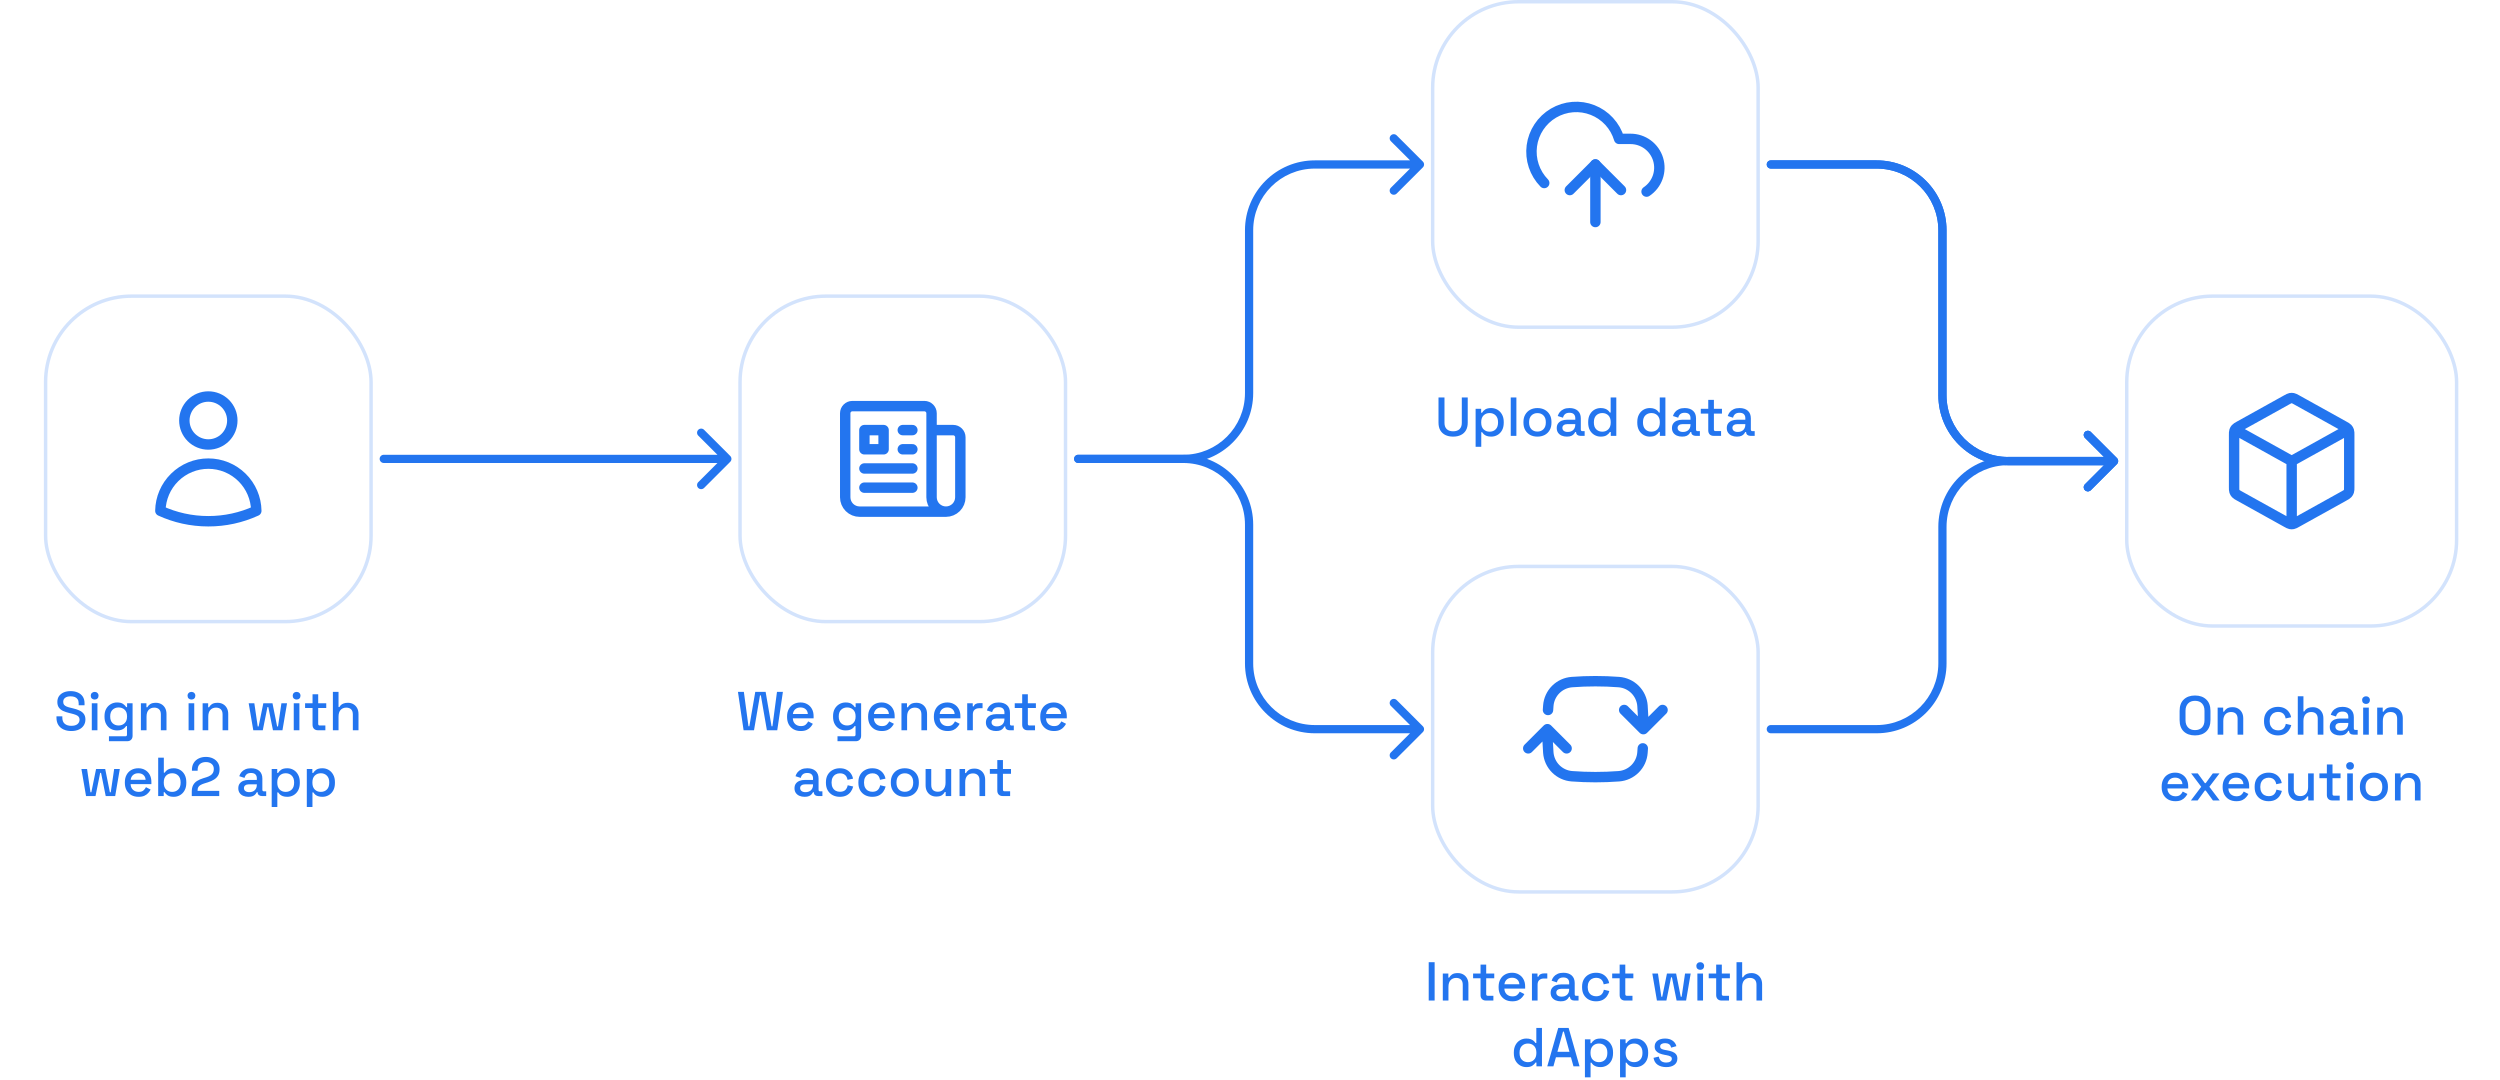 <svg width="912" height="394" viewBox="0 0 912 394" fill="none" xmlns="http://www.w3.org/2000/svg">
<g filter="url(#filter0_b_118_2976)">
<rect x="775.2" y="107.401" width="121.6" height="121.6" rx="32" fill="white" fill-opacity="0.1"/>
<path d="M855.833 157.182L836 168.2M836 168.2L816.167 157.182M836 168.2L836 190.367M857 177.67V158.731C857 157.931 857 157.531 856.882 157.175C856.778 156.859 856.608 156.57 856.383 156.326C856.128 156.049 855.779 155.855 855.08 155.467L837.813 145.874C837.151 145.507 836.82 145.323 836.47 145.251C836.16 145.187 835.84 145.187 835.53 145.251C835.18 145.323 834.849 145.507 834.187 145.874L816.92 155.467C816.221 155.855 815.872 156.049 815.617 156.326C815.392 156.57 815.222 156.859 815.118 157.175C815 157.531 815 157.931 815 158.731V177.67C815 178.47 815 178.87 815.118 179.226C815.222 179.542 815.392 179.831 815.617 180.075C815.872 180.352 816.221 180.546 816.92 180.934L834.187 190.527C834.849 190.894 835.18 191.078 835.53 191.15C835.84 191.214 836.16 191.214 836.47 191.15C836.82 191.078 837.151 190.894 837.813 190.527L855.08 180.934C855.779 180.546 856.128 180.352 856.383 180.075C856.608 179.831 856.778 179.542 856.882 179.226C857 178.87 857 178.47 857 177.67Z" stroke="#2375EF" stroke-width="3.8" stroke-linecap="round" stroke-linejoin="round"/>
<rect x="775.834" y="108.034" width="120.333" height="120.333" rx="31.367" stroke="#D3E3FC" stroke-width="1.267"/>
</g>
<path d="M800.738 268.28C799.018 268.28 797.651 267.8 796.638 266.84C795.624 265.867 795.118 264.467 795.118 262.64V259.36C795.118 257.534 795.624 256.14 796.638 255.18C797.651 254.207 799.018 253.72 800.738 253.72C802.458 253.72 803.824 254.207 804.838 255.18C805.864 256.14 806.378 257.534 806.378 259.36V262.64C806.378 264.467 805.864 265.867 804.838 266.84C803.824 267.8 802.458 268.28 800.738 268.28ZM800.738 266.34C801.844 266.34 802.698 266.02 803.298 265.38C803.898 264.727 804.198 263.84 804.198 262.72V259.28C804.198 258.16 803.898 257.28 803.298 256.64C802.698 255.987 801.844 255.66 800.738 255.66C799.658 255.66 798.811 255.987 798.198 256.64C797.584 257.28 797.278 258.16 797.278 259.28V262.72C797.278 263.84 797.584 264.727 798.198 265.38C798.811 266.02 799.658 266.34 800.738 266.34ZM808.995 268V258.14H811.015V259.62H811.335C811.521 259.22 811.855 258.847 812.335 258.5C812.815 258.154 813.528 257.98 814.475 257.98C815.221 257.98 815.881 258.147 816.455 258.48C817.041 258.814 817.501 259.287 817.835 259.9C818.168 260.5 818.335 261.227 818.335 262.08V268H816.275V262.24C816.275 261.387 816.061 260.76 815.635 260.36C815.208 259.947 814.621 259.74 813.875 259.74C813.021 259.74 812.335 260.02 811.815 260.58C811.308 261.14 811.055 261.954 811.055 263.02V268H808.995ZM830.977 268.28C830.03 268.28 829.17 268.08 828.397 267.68C827.637 267.28 827.03 266.7 826.577 265.94C826.137 265.18 825.917 264.267 825.917 263.2V262.94C825.917 261.874 826.137 260.967 826.577 260.22C827.03 259.46 827.637 258.88 828.397 258.48C829.17 258.067 830.03 257.86 830.977 257.86C831.924 257.86 832.73 258.034 833.397 258.38C834.064 258.727 834.597 259.187 834.997 259.76C835.41 260.334 835.677 260.967 835.797 261.66L833.797 262.08C833.73 261.64 833.59 261.24 833.377 260.88C833.164 260.52 832.864 260.234 832.477 260.02C832.09 259.807 831.604 259.7 831.017 259.7C830.444 259.7 829.924 259.834 829.457 260.1C829.004 260.354 828.644 260.727 828.377 261.22C828.11 261.7 827.977 262.287 827.977 262.98V263.16C827.977 263.854 828.11 264.447 828.377 264.94C828.644 265.434 829.004 265.807 829.457 266.06C829.924 266.314 830.444 266.44 831.017 266.44C831.884 266.44 832.544 266.22 832.997 265.78C833.45 265.327 833.737 264.754 833.857 264.06L835.857 264.52C835.697 265.2 835.41 265.827 834.997 266.4C834.597 266.974 834.064 267.434 833.397 267.78C832.73 268.114 831.924 268.28 830.977 268.28ZM838.233 268V254H840.293V259.54H840.613C840.746 259.287 840.933 259.04 841.173 258.8C841.426 258.56 841.753 258.367 842.153 258.22C842.566 258.06 843.086 257.98 843.713 257.98C844.46 257.98 845.12 258.147 845.693 258.48C846.28 258.814 846.74 259.287 847.073 259.9C847.406 260.5 847.573 261.227 847.573 262.08V268H845.513V262.24C845.513 261.387 845.3 260.76 844.873 260.36C844.446 259.947 843.86 259.74 843.113 259.74C842.26 259.74 841.573 260.02 841.053 260.58C840.546 261.14 840.293 261.954 840.293 263.02V268H838.233ZM853.598 268.28C852.891 268.28 852.258 268.16 851.698 267.92C851.151 267.68 850.711 267.327 850.378 266.86C850.058 266.394 849.898 265.827 849.898 265.16C849.898 264.48 850.058 263.92 850.378 263.48C850.711 263.027 851.158 262.687 851.718 262.46C852.291 262.234 852.938 262.12 853.658 262.12H856.658V261.48C856.658 260.907 856.484 260.447 856.138 260.1C855.791 259.754 855.258 259.58 854.538 259.58C853.831 259.58 853.291 259.747 852.918 260.08C852.544 260.414 852.298 260.847 852.178 261.38L850.258 260.76C850.418 260.227 850.671 259.747 851.018 259.32C851.378 258.88 851.851 258.527 852.438 258.26C853.024 257.994 853.731 257.86 854.558 257.86C855.838 257.86 856.844 258.187 857.578 258.84C858.311 259.494 858.678 260.42 858.678 261.62V265.68C858.678 266.08 858.864 266.28 859.238 266.28H860.078V268H858.538C858.071 268 857.691 267.88 857.398 267.64C857.104 267.4 856.958 267.074 856.958 266.66V266.6H856.658C856.551 266.8 856.391 267.034 856.178 267.3C855.964 267.567 855.651 267.8 855.238 268C854.824 268.187 854.278 268.28 853.598 268.28ZM853.898 266.58C854.724 266.58 855.391 266.347 855.898 265.88C856.404 265.4 856.658 264.747 856.658 263.92V263.72H853.778C853.231 263.72 852.791 263.84 852.458 264.08C852.124 264.307 851.958 264.647 851.958 265.1C851.958 265.554 852.131 265.914 852.478 266.18C852.824 266.447 853.298 266.58 853.898 266.58ZM862.081 268V258.14H864.141V268H862.081ZM863.121 256.8C862.721 256.8 862.381 256.674 862.101 256.42C861.834 256.154 861.701 255.814 861.701 255.4C861.701 254.987 861.834 254.654 862.101 254.4C862.381 254.134 862.721 254 863.121 254C863.534 254 863.874 254.134 864.141 254.4C864.407 254.654 864.541 254.987 864.541 255.4C864.541 255.814 864.407 256.154 864.141 256.42C863.874 256.674 863.534 256.8 863.121 256.8ZM867.198 268V258.14H869.218V259.62H869.538C869.724 259.22 870.058 258.847 870.538 258.5C871.018 258.154 871.731 257.98 872.678 257.98C873.424 257.98 874.084 258.147 874.658 258.48C875.244 258.814 875.704 259.287 876.038 259.9C876.371 260.5 876.538 261.227 876.538 262.08V268H874.478V262.24C874.478 261.387 874.264 260.76 873.838 260.36C873.411 259.947 872.824 259.74 872.078 259.74C871.224 259.74 870.538 260.02 870.018 260.58C869.511 261.14 869.258 261.954 869.258 263.02V268H867.198ZM793.573 292.28C792.573 292.28 791.7 292.074 790.953 291.66C790.207 291.234 789.62 290.64 789.193 289.88C788.78 289.107 788.573 288.214 788.573 287.2V286.96C788.573 285.934 788.78 285.04 789.193 284.28C789.607 283.507 790.18 282.914 790.913 282.5C791.66 282.074 792.52 281.86 793.493 281.86C794.44 281.86 795.267 282.074 795.973 282.5C796.693 282.914 797.253 283.494 797.653 284.24C798.053 284.987 798.253 285.86 798.253 286.86V287.64H790.673C790.7 288.507 790.987 289.2 791.533 289.72C792.093 290.227 792.787 290.48 793.613 290.48C794.387 290.48 794.967 290.307 795.353 289.96C795.753 289.614 796.06 289.214 796.273 288.76L797.973 289.64C797.787 290.014 797.513 290.407 797.153 290.82C796.807 291.234 796.347 291.58 795.773 291.86C795.2 292.14 794.467 292.28 793.573 292.28ZM790.693 286.06H796.153C796.1 285.314 795.833 284.734 795.353 284.32C794.873 283.894 794.247 283.68 793.473 283.68C792.7 283.68 792.067 283.894 791.573 284.32C791.093 284.734 790.8 285.314 790.693 286.06ZM799.248 292L803.008 287.02L799.328 282.14H801.748L804.328 285.68H804.648L807.228 282.14H809.668L805.968 287.02L809.728 292H807.268L804.648 288.38H804.328L801.708 292H799.248ZM815.819 292.28C814.819 292.28 813.946 292.074 813.199 291.66C812.453 291.234 811.866 290.64 811.439 289.88C811.026 289.107 810.819 288.214 810.819 287.2V286.96C810.819 285.934 811.026 285.04 811.439 284.28C811.853 283.507 812.426 282.914 813.159 282.5C813.906 282.074 814.766 281.86 815.739 281.86C816.686 281.86 817.513 282.074 818.219 282.5C818.939 282.914 819.499 283.494 819.899 284.24C820.299 284.987 820.499 285.86 820.499 286.86V287.64H812.919C812.946 288.507 813.233 289.2 813.779 289.72C814.339 290.227 815.033 290.48 815.859 290.48C816.633 290.48 817.213 290.307 817.599 289.96C817.999 289.614 818.306 289.214 818.519 288.76L820.219 289.64C820.033 290.014 819.759 290.407 819.399 290.82C819.053 291.234 818.593 291.58 818.019 291.86C817.446 292.14 816.713 292.28 815.819 292.28ZM812.939 286.06H818.399C818.346 285.314 818.079 284.734 817.599 284.32C817.119 283.894 816.493 283.68 815.719 283.68C814.946 283.68 814.313 283.894 813.819 284.32C813.339 284.734 813.046 285.314 812.939 286.06ZM827.559 292.28C826.612 292.28 825.752 292.08 824.979 291.68C824.219 291.28 823.612 290.7 823.159 289.94C822.719 289.18 822.499 288.267 822.499 287.2V286.94C822.499 285.874 822.719 284.967 823.159 284.22C823.612 283.46 824.219 282.88 824.979 282.48C825.752 282.067 826.612 281.86 827.559 281.86C828.506 281.86 829.312 282.034 829.979 282.38C830.646 282.727 831.179 283.187 831.579 283.76C831.992 284.334 832.259 284.967 832.379 285.66L830.379 286.08C830.312 285.64 830.172 285.24 829.959 284.88C829.746 284.52 829.446 284.234 829.059 284.02C828.672 283.807 828.186 283.7 827.599 283.7C827.026 283.7 826.506 283.834 826.039 284.1C825.586 284.354 825.226 284.727 824.959 285.22C824.692 285.7 824.559 286.287 824.559 286.98V287.16C824.559 287.854 824.692 288.447 824.959 288.94C825.226 289.434 825.586 289.807 826.039 290.06C826.506 290.314 827.026 290.44 827.599 290.44C828.466 290.44 829.126 290.22 829.579 289.78C830.032 289.327 830.319 288.754 830.439 288.06L832.439 288.52C832.279 289.2 831.992 289.827 831.579 290.4C831.179 290.974 830.646 291.434 829.979 291.78C829.312 292.114 828.506 292.28 827.559 292.28ZM838.595 292.18C837.848 292.18 837.182 292.014 836.595 291.68C836.008 291.347 835.548 290.874 835.215 290.26C834.882 289.647 834.715 288.914 834.715 288.06V282.14H836.775V287.92C836.775 288.774 836.988 289.407 837.415 289.82C837.842 290.22 838.435 290.42 839.195 290.42C840.035 290.42 840.708 290.14 841.215 289.58C841.735 289.007 841.995 288.187 841.995 287.12V282.14H844.055V292H842.035V290.52H841.715C841.528 290.92 841.195 291.3 840.715 291.66C840.235 292.007 839.528 292.18 838.595 292.18ZM850.8 292C850.2 292 849.72 291.82 849.36 291.46C849.013 291.1 848.84 290.62 848.84 290.02V283.88H846.12V282.14H848.84V278.88H850.9V282.14H853.84V283.88H850.9V289.66C850.9 290.06 851.087 290.26 851.46 290.26H853.52V292H850.8ZM856.26 292V282.14H858.32V292H856.26ZM857.3 280.8C856.9 280.8 856.56 280.674 856.28 280.42C856.014 280.154 855.88 279.814 855.88 279.4C855.88 278.987 856.014 278.654 856.28 278.4C856.56 278.134 856.9 278 857.3 278C857.714 278 858.054 278.134 858.32 278.4C858.587 278.654 858.72 278.987 858.72 279.4C858.72 279.814 858.587 280.154 858.32 280.42C858.054 280.674 857.714 280.8 857.3 280.8ZM865.997 292.28C865.011 292.28 864.131 292.08 863.357 291.68C862.597 291.267 861.997 290.68 861.557 289.92C861.117 289.16 860.897 288.26 860.897 287.22V286.92C860.897 285.88 861.117 284.987 861.557 284.24C861.997 283.48 862.597 282.894 863.357 282.48C864.131 282.067 865.011 281.86 865.997 281.86C866.984 281.86 867.864 282.067 868.637 282.48C869.411 282.894 870.017 283.48 870.457 284.24C870.897 284.987 871.117 285.88 871.117 286.92V287.22C871.117 288.26 870.897 289.16 870.457 289.92C870.017 290.68 869.411 291.267 868.637 291.68C867.864 292.08 866.984 292.28 865.997 292.28ZM865.997 290.44C866.904 290.44 867.637 290.154 868.197 289.58C868.771 288.994 869.057 288.187 869.057 287.16V286.98C869.057 285.954 868.777 285.154 868.217 284.58C867.657 283.994 866.917 283.7 865.997 283.7C865.104 283.7 864.371 283.994 863.797 284.58C863.237 285.154 862.957 285.954 862.957 286.98V287.16C862.957 288.187 863.237 288.994 863.797 289.58C864.371 290.154 865.104 290.44 865.997 290.44ZM873.682 292V282.14H875.702V283.62H876.022C876.209 283.22 876.542 282.847 877.022 282.5C877.502 282.154 878.215 281.98 879.162 281.98C879.909 281.98 880.569 282.147 881.142 282.48C881.729 282.814 882.189 283.287 882.522 283.9C882.855 284.5 883.022 285.227 883.022 286.08V292H880.962V286.24C880.962 285.387 880.749 284.76 880.322 284.36C879.895 283.947 879.309 283.74 878.562 283.74C877.709 283.74 877.022 284.02 876.502 284.58C875.995 285.14 875.742 285.954 875.742 287.02V292H873.682Z" fill="#2375EF"/>
<g filter="url(#filter1_b_118_2976)">
<rect x="522" width="120" height="120" rx="32" fill="white" fill-opacity="0.1"/>
<path d="M563.333 66.764C561.6 64.993 560.292 62.85 559.509 60.499C558.726 58.147 558.489 55.648 558.815 53.192C559.141 50.735 560.021 48.384 561.39 46.318C562.759 44.252 564.58 42.525 566.715 41.267C568.851 40.008 571.244 39.253 573.715 39.057C576.185 38.861 578.668 39.23 580.975 40.136C583.282 41.041 585.353 42.46 587.03 44.285C588.708 46.109 589.948 48.291 590.657 50.666H594.833C597.086 50.666 599.28 51.39 601.089 52.732C602.899 54.074 604.229 55.963 604.883 58.118C605.537 60.274 605.48 62.583 604.721 64.704C603.961 66.826 602.54 68.646 600.667 69.898" stroke="#2375EF" stroke-width="3.8" stroke-linecap="round" stroke-linejoin="round"/>
<path d="M582 60V81" stroke="#2375EF" stroke-width="3.8" stroke-linecap="round" stroke-linejoin="round"/>
<path d="M591.333 69.333L582 60L572.667 69.333" stroke="#2375EF" stroke-width="3.8" stroke-linecap="round" stroke-linejoin="round"/>
<rect x="522.633" y="0.633" width="118.733" height="118.733" rx="31.367" stroke="#D3E3FC" stroke-width="1.267"/>
</g>
<path d="M530.106 159.28C529 159.28 528.046 159.08 527.246 158.68C526.46 158.28 525.846 157.707 525.406 156.96C524.98 156.2 524.766 155.28 524.766 154.2V145H526.946V154.26C526.946 155.247 527.22 156.007 527.766 156.54C528.313 157.073 529.093 157.34 530.106 157.34C531.12 157.34 531.9 157.073 532.446 156.54C532.993 156.007 533.266 155.247 533.266 154.26V145H535.426V154.2C535.426 155.28 535.213 156.2 534.786 156.96C534.36 157.707 533.746 158.28 532.946 158.68C532.146 159.08 531.2 159.28 530.106 159.28ZM538.305 163V149.14H540.325V150.56H540.645C540.898 150.12 541.278 149.727 541.785 149.38C542.305 149.033 543.045 148.86 544.005 148.86C544.832 148.86 545.585 149.06 546.265 149.46C546.958 149.86 547.512 150.44 547.925 151.2C548.352 151.947 548.565 152.853 548.565 153.92V154.22C548.565 155.287 548.358 156.2 547.945 156.96C547.532 157.707 546.978 158.28 546.285 158.68C545.592 159.08 544.832 159.28 544.005 159.28C543.365 159.28 542.825 159.2 542.385 159.04C541.945 158.88 541.592 158.68 541.325 158.44C541.058 158.187 540.845 157.927 540.685 157.66H540.365V163H538.305ZM543.405 157.48C544.312 157.48 545.052 157.193 545.625 156.62C546.198 156.047 546.485 155.227 546.485 154.16V153.98C546.485 152.927 546.192 152.113 545.605 151.54C545.032 150.967 544.298 150.68 543.405 150.68C542.525 150.68 541.792 150.967 541.205 151.54C540.632 152.113 540.345 152.927 540.345 153.98V154.16C540.345 155.227 540.632 156.047 541.205 156.62C541.792 157.193 542.525 157.48 543.405 157.48ZM551.118 159V145H553.178V159H551.118ZM560.855 159.28C559.868 159.28 558.988 159.08 558.215 158.68C557.455 158.267 556.855 157.68 556.415 156.92C555.975 156.16 555.755 155.26 555.755 154.22V153.92C555.755 152.88 555.975 151.987 556.415 151.24C556.855 150.48 557.455 149.893 558.215 149.48C558.988 149.067 559.868 148.86 560.855 148.86C561.842 148.86 562.722 149.067 563.495 149.48C564.268 149.893 564.875 150.48 565.315 151.24C565.755 151.987 565.975 152.88 565.975 153.92V154.22C565.975 155.26 565.755 156.16 565.315 156.92C564.875 157.68 564.268 158.267 563.495 158.68C562.722 159.08 561.842 159.28 560.855 159.28ZM560.855 157.44C561.762 157.44 562.495 157.153 563.055 156.58C563.628 155.993 563.915 155.187 563.915 154.16V153.98C563.915 152.953 563.635 152.153 563.075 151.58C562.515 150.993 561.775 150.7 560.855 150.7C559.962 150.7 559.228 150.993 558.655 151.58C558.095 152.153 557.815 152.953 557.815 153.98V154.16C557.815 155.187 558.095 155.993 558.655 156.58C559.228 157.153 559.962 157.44 560.855 157.44ZM571.6 159.28C570.893 159.28 570.26 159.16 569.7 158.92C569.153 158.68 568.713 158.327 568.38 157.86C568.06 157.393 567.9 156.827 567.9 156.16C567.9 155.48 568.06 154.92 568.38 154.48C568.713 154.027 569.16 153.687 569.72 153.46C570.293 153.233 570.94 153.12 571.66 153.12H574.66V152.48C574.66 151.907 574.486 151.447 574.14 151.1C573.793 150.753 573.26 150.58 572.54 150.58C571.833 150.58 571.293 150.747 570.92 151.08C570.546 151.413 570.3 151.847 570.18 152.38L568.26 151.76C568.42 151.227 568.673 150.747 569.02 150.32C569.38 149.88 569.853 149.527 570.44 149.26C571.026 148.993 571.733 148.86 572.56 148.86C573.84 148.86 574.846 149.187 575.58 149.84C576.313 150.493 576.68 151.42 576.68 152.62V156.68C576.68 157.08 576.866 157.28 577.24 157.28H578.08V159H576.54C576.073 159 575.693 158.88 575.4 158.64C575.106 158.4 574.96 158.073 574.96 157.66V157.6H574.66C574.553 157.8 574.393 158.033 574.18 158.3C573.966 158.567 573.653 158.8 573.24 159C572.826 159.187 572.28 159.28 571.6 159.28ZM571.9 157.58C572.726 157.58 573.393 157.347 573.9 156.88C574.406 156.4 574.66 155.747 574.66 154.92V154.72H571.78C571.233 154.72 570.793 154.84 570.46 155.08C570.126 155.307 569.96 155.647 569.96 156.1C569.96 156.553 570.133 156.913 570.48 157.18C570.826 157.447 571.3 157.58 571.9 157.58ZM583.928 159.28C583.115 159.28 582.361 159.08 581.668 158.68C580.975 158.28 580.415 157.707 579.988 156.96C579.575 156.2 579.368 155.287 579.368 154.22V153.92C579.368 152.867 579.575 151.96 579.988 151.2C580.401 150.44 580.955 149.86 581.648 149.46C582.341 149.06 583.101 148.86 583.928 148.86C584.568 148.86 585.101 148.94 585.528 149.1C585.968 149.26 586.328 149.467 586.608 149.72C586.888 149.96 587.101 150.213 587.248 150.48H587.568V145H589.628V159H587.608V157.6H587.288C587.035 158.027 586.648 158.413 586.128 158.76C585.621 159.107 584.888 159.28 583.928 159.28ZM584.508 157.48C585.401 157.48 586.135 157.193 586.708 156.62C587.295 156.047 587.588 155.227 587.588 154.16V153.98C587.588 152.927 587.301 152.113 586.728 151.54C586.155 150.967 585.415 150.68 584.508 150.68C583.628 150.68 582.895 150.967 582.308 151.54C581.735 152.113 581.448 152.927 581.448 153.98V154.16C581.448 155.227 581.735 156.047 582.308 156.62C582.895 157.193 583.628 157.48 584.508 157.48ZM601.838 159.28C601.025 159.28 600.272 159.08 599.578 158.68C598.885 158.28 598.325 157.707 597.898 156.96C597.485 156.2 597.278 155.287 597.278 154.22V153.92C597.278 152.867 597.485 151.96 597.898 151.2C598.312 150.44 598.865 149.86 599.558 149.46C600.252 149.06 601.012 148.86 601.838 148.86C602.478 148.86 603.012 148.94 603.438 149.1C603.878 149.26 604.238 149.467 604.518 149.72C604.798 149.96 605.012 150.213 605.158 150.48H605.478V145H607.538V159H605.518V157.6H605.198C604.945 158.027 604.558 158.413 604.038 158.76C603.532 159.107 602.798 159.28 601.838 159.28ZM602.418 157.48C603.312 157.48 604.045 157.193 604.618 156.62C605.205 156.047 605.498 155.227 605.498 154.16V153.98C605.498 152.927 605.212 152.113 604.638 151.54C604.065 150.967 603.325 150.68 602.418 150.68C601.538 150.68 600.805 150.967 600.218 151.54C599.645 152.113 599.358 152.927 599.358 153.98V154.16C599.358 155.227 599.645 156.047 600.218 156.62C600.805 157.193 601.538 157.48 602.418 157.48ZM613.631 159.28C612.924 159.28 612.291 159.16 611.731 158.92C611.184 158.68 610.744 158.327 610.411 157.86C610.091 157.393 609.931 156.827 609.931 156.16C609.931 155.48 610.091 154.92 610.411 154.48C610.744 154.027 611.191 153.687 611.751 153.46C612.324 153.233 612.971 153.12 613.691 153.12H616.691V152.48C616.691 151.907 616.517 151.447 616.171 151.1C615.824 150.753 615.291 150.58 614.571 150.58C613.864 150.58 613.324 150.747 612.951 151.08C612.577 151.413 612.331 151.847 612.211 152.38L610.291 151.76C610.451 151.227 610.704 150.747 611.051 150.32C611.411 149.88 611.884 149.527 612.471 149.26C613.057 148.993 613.764 148.86 614.591 148.86C615.871 148.86 616.877 149.187 617.611 149.84C618.344 150.493 618.711 151.42 618.711 152.62V156.68C618.711 157.08 618.897 157.28 619.271 157.28H620.111V159H618.571C618.104 159 617.724 158.88 617.431 158.64C617.137 158.4 616.991 158.073 616.991 157.66V157.6H616.691C616.584 157.8 616.424 158.033 616.211 158.3C615.997 158.567 615.684 158.8 615.271 159C614.857 159.187 614.311 159.28 613.631 159.28ZM613.931 157.58C614.757 157.58 615.424 157.347 615.931 156.88C616.437 156.4 616.691 155.747 616.691 154.92V154.72H613.811C613.264 154.72 612.824 154.84 612.491 155.08C612.157 155.307 611.991 155.647 611.991 156.1C611.991 156.553 612.164 156.913 612.511 157.18C612.857 157.447 613.331 157.58 613.931 157.58ZM625.13 159C624.53 159 624.05 158.82 623.69 158.46C623.343 158.1 623.17 157.62 623.17 157.02V150.88H620.45V149.14H623.17V145.88H625.23V149.14H628.17V150.88H625.23V156.66C625.23 157.06 625.417 157.26 625.79 157.26H627.85V159H625.13ZM633.631 159.28C632.924 159.28 632.291 159.16 631.731 158.92C631.184 158.68 630.744 158.327 630.411 157.86C630.091 157.393 629.931 156.827 629.931 156.16C629.931 155.48 630.091 154.92 630.411 154.48C630.744 154.027 631.191 153.687 631.751 153.46C632.324 153.233 632.971 153.12 633.691 153.12H636.691V152.48C636.691 151.907 636.517 151.447 636.171 151.1C635.824 150.753 635.291 150.58 634.571 150.58C633.864 150.58 633.324 150.747 632.951 151.08C632.577 151.413 632.331 151.847 632.211 152.38L630.291 151.76C630.451 151.227 630.704 150.747 631.051 150.32C631.411 149.88 631.884 149.527 632.471 149.26C633.057 148.993 633.764 148.86 634.591 148.86C635.871 148.86 636.877 149.187 637.611 149.84C638.344 150.493 638.711 151.42 638.711 152.62V156.68C638.711 157.08 638.897 157.28 639.271 157.28H640.111V159H638.571C638.104 159 637.724 158.88 637.431 158.64C637.137 158.4 636.991 158.073 636.991 157.66V157.6H636.691C636.584 157.8 636.424 158.033 636.211 158.3C635.997 158.567 635.684 158.8 635.271 159C634.857 159.187 634.311 159.28 633.631 159.28ZM633.931 157.58C634.757 157.58 635.424 157.347 635.931 156.88C636.437 156.4 636.691 155.747 636.691 154.92V154.72H633.811C633.264 154.72 632.824 154.84 632.491 155.08C632.157 155.307 631.991 155.647 631.991 156.1C631.991 156.553 632.164 156.913 632.511 157.18C632.857 157.447 633.331 157.58 633.931 157.58Z" fill="#2375EF"/>
<g filter="url(#filter2_b_118_2976)">
<rect x="522" y="206" width="120" height="120" rx="32" fill="white" fill-opacity="0.1"/>
<path d="M599.5 266C599.5 263.125 599.393 260.276 599.178 257.455C599.013 255.22 598.05 253.119 596.466 251.534C594.881 249.95 592.78 248.987 590.545 248.822C584.856 248.393 579.144 248.393 573.455 248.822C571.22 248.987 569.119 249.95 567.534 251.534C565.95 253.119 564.987 255.22 564.822 257.455C564.782 257.968 564.747 258.484 564.715 259M599.5 266L606.5 259M599.5 266L592.5 259M564.5 266C564.5 268.874 564.607 271.723 564.822 274.544C564.987 276.779 565.95 278.881 567.534 280.465C569.119 282.05 571.22 283.013 573.455 283.178C579.144 283.607 584.856 283.607 590.545 283.178C592.78 283.013 594.881 282.05 596.466 280.465C598.05 278.881 599.013 276.779 599.178 274.544C599.218 274.031 599.253 273.515 599.285 273M564.5 266L571.5 273M564.5 266L557.5 273" stroke="#2375EF" stroke-width="3.8" stroke-linecap="round" stroke-linejoin="round"/>
<rect x="522.633" y="206.633" width="118.733" height="118.733" rx="31.367" stroke="#D3E3FC" stroke-width="1.267"/>
</g>
<path d="M521.194 365V351H523.354V365H521.194ZM526.333 365V355.14H528.353V356.62H528.673C528.859 356.22 529.193 355.847 529.673 355.5C530.153 355.153 530.866 354.98 531.813 354.98C532.559 354.98 533.219 355.147 533.793 355.48C534.379 355.813 534.839 356.287 535.173 356.9C535.506 357.5 535.673 358.227 535.673 359.08V365H533.613V359.24C533.613 358.387 533.399 357.76 532.973 357.36C532.546 356.947 531.959 356.74 531.213 356.74C530.359 356.74 529.673 357.02 529.153 357.58C528.646 358.14 528.393 358.953 528.393 360.02V365H526.333ZM542.064 365C541.464 365 540.984 364.82 540.624 364.46C540.277 364.1 540.104 363.62 540.104 363.02V356.88H537.384V355.14H540.104V351.88H542.164V355.14H545.104V356.88H542.164V362.66C542.164 363.06 542.35 363.26 542.724 363.26H544.784V365H542.064ZM551.692 365.28C550.692 365.28 549.819 365.073 549.072 364.66C548.326 364.233 547.739 363.64 547.312 362.88C546.899 362.107 546.692 361.213 546.692 360.2V359.96C546.692 358.933 546.899 358.04 547.312 357.28C547.726 356.507 548.299 355.913 549.032 355.5C549.779 355.073 550.639 354.86 551.612 354.86C552.559 354.86 553.386 355.073 554.092 355.5C554.812 355.913 555.372 356.493 555.772 357.24C556.172 357.987 556.372 358.86 556.372 359.86V360.64H548.792C548.819 361.507 549.106 362.2 549.652 362.72C550.212 363.227 550.906 363.48 551.732 363.48C552.506 363.48 553.086 363.307 553.472 362.96C553.872 362.613 554.179 362.213 554.392 361.76L556.092 362.64C555.906 363.013 555.632 363.407 555.272 363.82C554.926 364.233 554.466 364.58 553.892 364.86C553.319 365.14 552.586 365.28 551.692 365.28ZM548.812 359.06H554.272C554.219 358.313 553.952 357.733 553.472 357.32C552.992 356.893 552.366 356.68 551.592 356.68C550.819 356.68 550.186 356.893 549.692 357.32C549.212 357.733 548.919 358.313 548.812 359.06ZM558.852 365V355.14H560.872V356.3H561.192C561.352 355.887 561.605 355.587 561.952 355.4C562.312 355.2 562.752 355.1 563.272 355.1H564.452V356.96H563.192C562.525 356.96 561.979 357.147 561.552 357.52C561.125 357.88 560.912 358.44 560.912 359.2V365H558.852ZM569.373 365.28C568.666 365.28 568.033 365.16 567.473 364.92C566.926 364.68 566.486 364.327 566.153 363.86C565.833 363.393 565.673 362.827 565.673 362.16C565.673 361.48 565.833 360.92 566.153 360.48C566.486 360.027 566.933 359.687 567.493 359.46C568.066 359.233 568.713 359.12 569.433 359.12H572.433V358.48C572.433 357.907 572.26 357.447 571.913 357.1C571.566 356.753 571.033 356.58 570.313 356.58C569.606 356.58 569.066 356.747 568.693 357.08C568.32 357.413 568.073 357.847 567.953 358.38L566.033 357.76C566.193 357.227 566.446 356.747 566.793 356.32C567.153 355.88 567.626 355.527 568.213 355.26C568.8 354.993 569.506 354.86 570.333 354.86C571.613 354.86 572.62 355.187 573.353 355.84C574.086 356.493 574.453 357.42 574.453 358.62V362.68C574.453 363.08 574.64 363.28 575.013 363.28H575.853V365H574.313C573.846 365 573.466 364.88 573.173 364.64C572.88 364.4 572.733 364.073 572.733 363.66V363.6H572.433C572.326 363.8 572.166 364.033 571.953 364.3C571.74 364.567 571.426 364.8 571.013 365C570.6 365.187 570.053 365.28 569.373 365.28ZM569.673 363.58C570.5 363.58 571.166 363.347 571.673 362.88C572.18 362.4 572.433 361.747 572.433 360.92V360.72H569.553C569.006 360.72 568.566 360.84 568.233 361.08C567.9 361.307 567.733 361.647 567.733 362.1C567.733 362.553 567.906 362.913 568.253 363.18C568.6 363.447 569.073 363.58 569.673 363.58ZM582.202 365.28C581.255 365.28 580.395 365.08 579.622 364.68C578.862 364.28 578.255 363.7 577.802 362.94C577.362 362.18 577.142 361.267 577.142 360.2V359.94C577.142 358.873 577.362 357.967 577.802 357.22C578.255 356.46 578.862 355.88 579.622 355.48C580.395 355.067 581.255 354.86 582.202 354.86C583.148 354.86 583.955 355.033 584.622 355.38C585.288 355.727 585.822 356.187 586.222 356.76C586.635 357.333 586.902 357.967 587.022 358.66L585.022 359.08C584.955 358.64 584.815 358.24 584.602 357.88C584.388 357.52 584.088 357.233 583.702 357.02C583.315 356.807 582.828 356.7 582.242 356.7C581.668 356.7 581.148 356.833 580.682 357.1C580.228 357.353 579.868 357.727 579.602 358.22C579.335 358.7 579.202 359.287 579.202 359.98V360.16C579.202 360.853 579.335 361.447 579.602 361.94C579.868 362.433 580.228 362.807 580.682 363.06C581.148 363.313 581.668 363.44 582.242 363.44C583.108 363.44 583.768 363.22 584.222 362.78C584.675 362.327 584.962 361.753 585.082 361.06L587.082 361.52C586.922 362.2 586.635 362.827 586.222 363.4C585.822 363.973 585.288 364.433 584.622 364.78C583.955 365.113 583.148 365.28 582.202 365.28ZM592.806 365C592.206 365 591.726 364.82 591.366 364.46C591.019 364.1 590.846 363.62 590.846 363.02V356.88H588.126V355.14H590.846V351.88H592.906V355.14H595.846V356.88H592.906V362.66C592.906 363.06 593.093 363.26 593.466 363.26H595.526V365H592.806ZM604.444 365L602.764 355.14H604.824L606.064 363.62H606.384L608.104 355.14H611.444L613.144 363.62H613.464L614.704 355.14H616.764L615.084 365H611.624L609.924 356.54H609.604L607.904 365H604.444ZM619.204 365V355.14H621.264V365H619.204ZM620.244 353.8C619.844 353.8 619.504 353.673 619.224 353.42C618.957 353.153 618.824 352.813 618.824 352.4C618.824 351.987 618.957 351.653 619.224 351.4C619.504 351.133 619.844 351 620.244 351C620.657 351 620.997 351.133 621.264 351.4C621.53 351.653 621.664 351.987 621.664 352.4C621.664 352.813 621.53 353.153 621.264 353.42C620.997 353.673 620.657 353.8 620.244 353.8ZM628.021 365C627.421 365 626.941 364.82 626.581 364.46C626.234 364.1 626.061 363.62 626.061 363.02V356.88H623.341V355.14H626.061V351.88H628.121V355.14H631.061V356.88H628.121V362.66C628.121 363.06 628.307 363.26 628.681 363.26H630.741V365H628.021ZM633.481 365V351H635.541V356.54H635.861C635.994 356.287 636.181 356.04 636.421 355.8C636.674 355.56 637.001 355.367 637.401 355.22C637.814 355.06 638.334 354.98 638.961 354.98C639.708 354.98 640.368 355.147 640.941 355.48C641.528 355.813 641.988 356.287 642.321 356.9C642.654 357.5 642.821 358.227 642.821 359.08V365H640.761V359.24C640.761 358.387 640.548 357.76 640.121 357.36C639.694 356.947 639.108 356.74 638.361 356.74C637.508 356.74 636.821 357.02 636.301 357.58C635.794 358.14 635.541 358.953 635.541 360.02V365H633.481ZM556.809 389.28C555.996 389.28 555.242 389.08 554.549 388.68C553.856 388.28 553.296 387.707 552.869 386.96C552.456 386.2 552.249 385.287 552.249 384.22V383.92C552.249 382.867 552.456 381.96 552.869 381.2C553.282 380.44 553.836 379.86 554.529 379.46C555.222 379.06 555.982 378.86 556.809 378.86C557.449 378.86 557.982 378.94 558.409 379.1C558.849 379.26 559.209 379.467 559.489 379.72C559.769 379.96 559.982 380.213 560.129 380.48H560.449V375H562.509V389H560.489V387.6H560.169C559.916 388.027 559.529 388.413 559.009 388.76C558.502 389.107 557.769 389.28 556.809 389.28ZM557.389 387.48C558.282 387.48 559.016 387.193 559.589 386.62C560.176 386.047 560.469 385.227 560.469 384.16V383.98C560.469 382.927 560.182 382.113 559.609 381.54C559.036 380.967 558.296 380.68 557.389 380.68C556.509 380.68 555.776 380.967 555.189 381.54C554.616 382.113 554.329 382.927 554.329 383.98V384.16C554.329 385.227 554.616 386.047 555.189 386.62C555.776 387.193 556.509 387.48 557.389 387.48ZM564.441 389L568.441 375H572.241L576.221 389H574.001L573.081 385.7H567.601L566.681 389H564.441ZM568.141 383.7H572.541L570.501 376.34H570.181L568.141 383.7ZM578.178 393V379.14H580.198V380.56H580.518C580.772 380.12 581.152 379.727 581.658 379.38C582.178 379.033 582.918 378.86 583.878 378.86C584.705 378.86 585.458 379.06 586.138 379.46C586.832 379.86 587.385 380.44 587.798 381.2C588.225 381.947 588.438 382.853 588.438 383.92V384.22C588.438 385.287 588.232 386.2 587.818 386.96C587.405 387.707 586.852 388.28 586.158 388.68C585.465 389.08 584.705 389.28 583.878 389.28C583.238 389.28 582.698 389.2 582.258 389.04C581.818 388.88 581.465 388.68 581.198 388.44C580.932 388.187 580.718 387.927 580.558 387.66H580.238V393H578.178ZM583.278 387.48C584.185 387.48 584.925 387.193 585.498 386.62C586.072 386.047 586.358 385.227 586.358 384.16V383.98C586.358 382.927 586.065 382.113 585.478 381.54C584.905 380.967 584.172 380.68 583.278 380.68C582.398 380.68 581.665 380.967 581.078 381.54C580.505 382.113 580.218 382.927 580.218 383.98V384.16C580.218 385.227 580.505 386.047 581.078 386.62C581.665 387.193 582.398 387.48 583.278 387.48ZM590.991 393V379.14H593.011V380.56H593.331C593.584 380.12 593.964 379.727 594.471 379.38C594.991 379.033 595.731 378.86 596.691 378.86C597.517 378.86 598.271 379.06 598.951 379.46C599.644 379.86 600.197 380.44 600.611 381.2C601.037 381.947 601.251 382.853 601.251 383.92V384.22C601.251 385.287 601.044 386.2 600.631 386.96C600.217 387.707 599.664 388.28 598.971 388.68C598.277 389.08 597.517 389.28 596.691 389.28C596.051 389.28 595.511 389.2 595.071 389.04C594.631 388.88 594.277 388.68 594.011 388.44C593.744 388.187 593.531 387.927 593.371 387.66H593.051V393H590.991ZM596.091 387.48C596.997 387.48 597.737 387.193 598.311 386.62C598.884 386.047 599.171 385.227 599.171 384.16V383.98C599.171 382.927 598.877 382.113 598.291 381.54C597.717 380.967 596.984 380.68 596.091 380.68C595.211 380.68 594.477 380.967 593.891 381.54C593.317 382.113 593.031 382.927 593.031 383.98V384.16C593.031 385.227 593.317 386.047 593.891 386.62C594.477 387.193 595.211 387.48 596.091 387.48ZM607.843 389.28C606.59 389.28 605.55 389 604.723 388.44C603.897 387.88 603.39 387.033 603.203 385.9L605.123 385.44C605.23 385.987 605.41 386.42 605.663 386.74C605.917 387.06 606.23 387.287 606.603 387.42C606.99 387.553 607.403 387.62 607.843 387.62C608.497 387.62 608.997 387.493 609.343 387.24C609.703 386.987 609.883 386.66 609.883 386.26C609.883 385.86 609.717 385.567 609.383 385.38C609.05 385.193 608.557 385.04 607.903 384.92L607.223 384.8C606.557 384.68 605.95 384.507 605.403 384.28C604.857 384.053 604.423 383.74 604.103 383.34C603.783 382.94 603.623 382.427 603.623 381.8C603.623 380.867 603.97 380.147 604.663 379.64C605.357 379.12 606.277 378.86 607.423 378.86C608.53 378.86 609.437 379.113 610.143 379.62C610.863 380.113 611.33 380.787 611.543 381.64L609.623 382.18C609.503 381.58 609.25 381.16 608.863 380.92C608.477 380.667 607.997 380.54 607.423 380.54C606.863 380.54 606.423 380.647 606.103 380.86C605.783 381.06 605.623 381.347 605.623 381.72C605.623 382.12 605.777 382.413 606.083 382.6C606.403 382.787 606.83 382.927 607.363 383.02L608.063 383.14C608.77 383.26 609.417 383.427 610.003 383.64C610.59 383.853 611.05 384.16 611.383 384.56C611.73 384.96 611.903 385.493 611.903 386.16C611.903 387.147 611.537 387.913 610.803 388.46C610.07 389.007 609.083 389.28 607.843 389.28Z" fill="#2375EF"/>
<g filter="url(#filter3_b_118_2976)">
<rect x="269.333" y="107.4" width="120" height="120" rx="32" fill="white" fill-opacity="0.1"/>
<path d="M329.333 156.9H332.833M329.333 163.9H332.833M315.333 170.9H332.833M315.333 177.9H332.833M339.833 156.9H347.708C349.157 156.9 350.333 158.076 350.333 159.525V181.4C350.333 182.793 349.78 184.128 348.796 185.113C347.811 186.097 346.476 186.65 345.083 186.65M339.833 156.9V181.4C339.833 182.793 340.387 184.128 341.371 185.113C342.356 186.097 343.691 186.65 345.083 186.65M339.833 156.9V150.775C339.833 149.326 338.657 148.15 337.208 148.15H310.958C309.509 148.15 308.333 149.326 308.333 150.775V181.4C308.333 182.793 308.887 184.128 309.871 185.113C310.856 186.097 312.191 186.65 313.583 186.65H345.083M315.333 156.9H322.333V163.9H315.333V156.9Z" stroke="#2375EF" stroke-width="3.8" stroke-linecap="round" stroke-linejoin="round"/>
<rect x="269.967" y="108.034" width="118.733" height="118.733" rx="31.367" stroke="#D3E3FC" stroke-width="1.267"/>
</g>
<path d="M271.262 266.4L269.202 252.4H271.362L273.042 264.94H273.362L275.522 252.4H279.302L281.462 264.94H281.782L283.442 252.4H285.602L283.542 266.4H279.762L277.562 253.68H277.242L275.062 266.4H271.262ZM292.122 266.68C291.122 266.68 290.248 266.474 289.502 266.06C288.755 265.634 288.168 265.04 287.742 264.28C287.328 263.507 287.122 262.614 287.122 261.6V261.36C287.122 260.334 287.328 259.44 287.742 258.68C288.155 257.907 288.728 257.314 289.462 256.9C290.208 256.474 291.068 256.26 292.042 256.26C292.988 256.26 293.815 256.474 294.522 256.9C295.242 257.314 295.802 257.894 296.202 258.64C296.602 259.387 296.802 260.26 296.802 261.26V262.04H289.222C289.248 262.907 289.535 263.6 290.082 264.12C290.642 264.627 291.335 264.88 292.162 264.88C292.935 264.88 293.515 264.707 293.902 264.36C294.302 264.014 294.608 263.614 294.822 263.16L296.522 264.04C296.335 264.414 296.062 264.807 295.702 265.22C295.355 265.634 294.895 265.98 294.322 266.26C293.748 266.54 293.015 266.68 292.122 266.68ZM289.242 260.46H294.702C294.648 259.714 294.382 259.134 293.902 258.72C293.422 258.294 292.795 258.08 292.022 258.08C291.248 258.08 290.615 258.294 290.122 258.72C289.642 259.134 289.348 259.714 289.242 260.46ZM303.899 261.52V261.22C303.899 260.18 304.106 259.294 304.519 258.56C304.946 257.827 305.506 257.26 306.199 256.86C306.892 256.46 307.652 256.26 308.479 256.26C309.439 256.26 310.172 256.44 310.679 256.8C311.199 257.16 311.579 257.547 311.819 257.96H312.139V256.54H314.139V268.42C314.139 269.02 313.959 269.5 313.599 269.86C313.252 270.22 312.772 270.4 312.159 270.4H305.519V268.6H311.519C311.906 268.6 312.099 268.4 312.099 268V264.86H311.779C311.632 265.1 311.426 265.347 311.159 265.6C310.892 265.854 310.539 266.06 310.099 266.22C309.672 266.38 309.132 266.46 308.479 266.46C307.652 266.46 306.886 266.267 306.179 265.88C305.486 265.48 304.932 264.914 304.519 264.18C304.106 263.434 303.899 262.547 303.899 261.52ZM309.039 264.66C309.932 264.66 310.666 264.38 311.239 263.82C311.826 263.247 312.119 262.46 312.119 261.46V261.28C312.119 260.254 311.832 259.467 311.259 258.92C310.686 258.36 309.946 258.08 309.039 258.08C308.159 258.08 307.426 258.36 306.839 258.92C306.266 259.467 305.979 260.254 305.979 261.28V261.46C305.979 262.46 306.266 263.247 306.839 263.82C307.426 264.38 308.159 264.66 309.039 264.66ZM321.692 266.68C320.692 266.68 319.819 266.474 319.072 266.06C318.325 265.634 317.739 265.04 317.312 264.28C316.899 263.507 316.692 262.614 316.692 261.6V261.36C316.692 260.334 316.899 259.44 317.312 258.68C317.725 257.907 318.299 257.314 319.032 256.9C319.779 256.474 320.639 256.26 321.612 256.26C322.559 256.26 323.385 256.474 324.092 256.9C324.812 257.314 325.372 257.894 325.772 258.64C326.172 259.387 326.372 260.26 326.372 261.26V262.04H318.792C318.819 262.907 319.105 263.6 319.652 264.12C320.212 264.627 320.905 264.88 321.732 264.88C322.505 264.88 323.085 264.707 323.472 264.36C323.872 264.014 324.179 263.614 324.392 263.16L326.092 264.04C325.905 264.414 325.632 264.807 325.272 265.22C324.925 265.634 324.465 265.98 323.892 266.26C323.319 266.54 322.585 266.68 321.692 266.68ZM318.812 260.46H324.272C324.219 259.714 323.952 259.134 323.472 258.72C322.992 258.294 322.365 258.08 321.592 258.08C320.819 258.08 320.185 258.294 319.692 258.72C319.212 259.134 318.919 259.714 318.812 260.46ZM328.852 266.4V256.54H330.872V258.02H331.192C331.378 257.62 331.712 257.247 332.192 256.9C332.672 256.554 333.385 256.38 334.332 256.38C335.078 256.38 335.738 256.547 336.312 256.88C336.898 257.214 337.358 257.687 337.692 258.3C338.025 258.9 338.192 259.627 338.192 260.48V266.4H336.132V260.64C336.132 259.787 335.918 259.16 335.492 258.76C335.065 258.347 334.478 258.14 333.732 258.14C332.878 258.14 332.192 258.42 331.672 258.98C331.165 259.54 330.912 260.354 330.912 261.42V266.4H328.852ZM345.676 266.68C344.676 266.68 343.803 266.474 343.056 266.06C342.31 265.634 341.723 265.04 341.296 264.28C340.883 263.507 340.676 262.614 340.676 261.6V261.36C340.676 260.334 340.883 259.44 341.296 258.68C341.71 257.907 342.283 257.314 343.016 256.9C343.763 256.474 344.623 256.26 345.596 256.26C346.543 256.26 347.37 256.474 348.076 256.9C348.796 257.314 349.356 257.894 349.756 258.64C350.156 259.387 350.356 260.26 350.356 261.26V262.04H342.776C342.803 262.907 343.09 263.6 343.636 264.12C344.196 264.627 344.89 264.88 345.716 264.88C346.49 264.88 347.07 264.707 347.456 264.36C347.856 264.014 348.163 263.614 348.376 263.16L350.076 264.04C349.89 264.414 349.616 264.807 349.256 265.22C348.91 265.634 348.45 265.98 347.876 266.26C347.303 266.54 346.57 266.68 345.676 266.68ZM342.796 260.46H348.256C348.203 259.714 347.936 259.134 347.456 258.72C346.976 258.294 346.35 258.08 345.576 258.08C344.803 258.08 344.17 258.294 343.676 258.72C343.196 259.134 342.903 259.714 342.796 260.46ZM352.836 266.4V256.54H354.856V257.7H355.176C355.336 257.287 355.589 256.987 355.936 256.8C356.296 256.6 356.736 256.5 357.256 256.5H358.436V258.36H357.176C356.509 258.36 355.963 258.547 355.536 258.92C355.109 259.28 354.896 259.84 354.896 260.6V266.4H352.836ZM363.357 266.68C362.65 266.68 362.017 266.56 361.457 266.32C360.91 266.08 360.47 265.727 360.137 265.26C359.817 264.794 359.657 264.227 359.657 263.56C359.657 262.88 359.817 262.32 360.137 261.88C360.47 261.427 360.917 261.087 361.477 260.86C362.05 260.634 362.697 260.52 363.417 260.52H366.417V259.88C366.417 259.307 366.244 258.847 365.897 258.5C365.55 258.154 365.017 257.98 364.297 257.98C363.59 257.98 363.05 258.147 362.677 258.48C362.304 258.814 362.057 259.247 361.937 259.78L360.017 259.16C360.177 258.627 360.43 258.147 360.777 257.72C361.137 257.28 361.61 256.927 362.197 256.66C362.784 256.394 363.49 256.26 364.317 256.26C365.597 256.26 366.604 256.587 367.337 257.24C368.07 257.894 368.437 258.82 368.437 260.02V264.08C368.437 264.48 368.624 264.68 368.997 264.68H369.837V266.4H368.297C367.83 266.4 367.45 266.28 367.157 266.04C366.864 265.8 366.717 265.474 366.717 265.06V265H366.417C366.31 265.2 366.15 265.434 365.937 265.7C365.724 265.967 365.41 266.2 364.997 266.4C364.584 266.587 364.037 266.68 363.357 266.68ZM363.657 264.98C364.484 264.98 365.15 264.747 365.657 264.28C366.164 263.8 366.417 263.147 366.417 262.32V262.12H363.537C362.99 262.12 362.55 262.24 362.217 262.48C361.884 262.707 361.717 263.047 361.717 263.5C361.717 263.954 361.89 264.314 362.237 264.58C362.584 264.847 363.057 264.98 363.657 264.98ZM374.856 266.4C374.256 266.4 373.776 266.22 373.416 265.86C373.07 265.5 372.896 265.02 372.896 264.42V258.28H370.176V256.54H372.896V253.28H374.956V256.54H377.896V258.28H374.956V264.06C374.956 264.46 375.143 264.66 375.516 264.66H377.576V266.4H374.856ZM384.485 266.68C383.485 266.68 382.611 266.474 381.865 266.06C381.118 265.634 380.531 265.04 380.105 264.28C379.691 263.507 379.485 262.614 379.485 261.6V261.36C379.485 260.334 379.691 259.44 380.105 258.68C380.518 257.907 381.091 257.314 381.825 256.9C382.571 256.474 383.431 256.26 384.405 256.26C385.351 256.26 386.178 256.474 386.885 256.9C387.605 257.314 388.165 257.894 388.565 258.64C388.965 259.387 389.165 260.26 389.165 261.26V262.04H381.585C381.611 262.907 381.898 263.6 382.445 264.12C383.005 264.627 383.698 264.88 384.525 264.88C385.298 264.88 385.878 264.707 386.265 264.36C386.665 264.014 386.971 263.614 387.185 263.16L388.885 264.04C388.698 264.414 388.425 264.807 388.065 265.22C387.718 265.634 387.258 265.98 386.685 266.26C386.111 266.54 385.378 266.68 384.485 266.68ZM381.605 260.46H387.065C387.011 259.714 386.745 259.134 386.265 258.72C385.785 258.294 385.158 258.08 384.385 258.08C383.611 258.08 382.978 258.294 382.485 258.72C382.005 259.134 381.711 259.714 381.605 260.46ZM293.533 290.68C292.826 290.68 292.193 290.56 291.633 290.32C291.086 290.08 290.646 289.727 290.313 289.26C289.993 288.794 289.833 288.227 289.833 287.56C289.833 286.88 289.993 286.32 290.313 285.88C290.646 285.427 291.093 285.087 291.653 284.86C292.226 284.634 292.873 284.52 293.593 284.52H296.593V283.88C296.593 283.307 296.419 282.847 296.073 282.5C295.726 282.154 295.193 281.98 294.473 281.98C293.766 281.98 293.226 282.147 292.853 282.48C292.479 282.814 292.233 283.247 292.113 283.78L290.193 283.16C290.353 282.627 290.606 282.147 290.953 281.72C291.313 281.28 291.786 280.927 292.373 280.66C292.959 280.394 293.666 280.26 294.493 280.26C295.773 280.26 296.779 280.587 297.513 281.24C298.246 281.894 298.613 282.82 298.613 284.02V288.08C298.613 288.48 298.799 288.68 299.173 288.68H300.013V290.4H298.473C298.006 290.4 297.626 290.28 297.333 290.04C297.039 289.8 296.893 289.474 296.893 289.06V289H296.593C296.486 289.2 296.326 289.434 296.113 289.7C295.899 289.967 295.586 290.2 295.173 290.4C294.759 290.587 294.213 290.68 293.533 290.68ZM293.833 288.98C294.659 288.98 295.326 288.747 295.833 288.28C296.339 287.8 296.593 287.147 296.593 286.32V286.12H293.713C293.166 286.12 292.726 286.24 292.393 286.48C292.059 286.707 291.893 287.047 291.893 287.5C291.893 287.954 292.066 288.314 292.413 288.58C292.759 288.847 293.233 288.98 293.833 288.98ZM306.361 290.68C305.415 290.68 304.555 290.48 303.781 290.08C303.021 289.68 302.415 289.1 301.961 288.34C301.521 287.58 301.301 286.667 301.301 285.6V285.34C301.301 284.274 301.521 283.367 301.961 282.62C302.415 281.86 303.021 281.28 303.781 280.88C304.555 280.467 305.415 280.26 306.361 280.26C307.308 280.26 308.115 280.434 308.781 280.78C309.448 281.127 309.981 281.587 310.381 282.16C310.795 282.734 311.061 283.367 311.181 284.06L309.181 284.48C309.115 284.04 308.975 283.64 308.761 283.28C308.548 282.92 308.248 282.634 307.861 282.42C307.475 282.207 306.988 282.1 306.401 282.1C305.828 282.1 305.308 282.234 304.841 282.5C304.388 282.754 304.028 283.127 303.761 283.62C303.495 284.1 303.361 284.687 303.361 285.38V285.56C303.361 286.254 303.495 286.847 303.761 287.34C304.028 287.834 304.388 288.207 304.841 288.46C305.308 288.714 305.828 288.84 306.401 288.84C307.268 288.84 307.928 288.62 308.381 288.18C308.835 287.727 309.121 287.154 309.241 286.46L311.241 286.92C311.081 287.6 310.795 288.227 310.381 288.8C309.981 289.374 309.448 289.834 308.781 290.18C308.115 290.514 307.308 290.68 306.361 290.68ZM318.197 290.68C317.251 290.68 316.391 290.48 315.617 290.08C314.857 289.68 314.251 289.1 313.797 288.34C313.357 287.58 313.137 286.667 313.137 285.6V285.34C313.137 284.274 313.357 283.367 313.797 282.62C314.251 281.86 314.857 281.28 315.617 280.88C316.391 280.467 317.251 280.26 318.197 280.26C319.144 280.26 319.951 280.434 320.617 280.78C321.284 281.127 321.817 281.587 322.217 282.16C322.631 282.734 322.897 283.367 323.017 284.06L321.017 284.48C320.951 284.04 320.811 283.64 320.597 283.28C320.384 282.92 320.084 282.634 319.697 282.42C319.311 282.207 318.824 282.1 318.237 282.1C317.664 282.1 317.144 282.234 316.677 282.5C316.224 282.754 315.864 283.127 315.597 283.62C315.331 284.1 315.197 284.687 315.197 285.38V285.56C315.197 286.254 315.331 286.847 315.597 287.34C315.864 287.834 316.224 288.207 316.677 288.46C317.144 288.714 317.664 288.84 318.237 288.84C319.104 288.84 319.764 288.62 320.217 288.18C320.671 287.727 320.957 287.154 321.077 286.46L323.077 286.92C322.917 287.6 322.631 288.227 322.217 288.8C321.817 289.374 321.284 289.834 320.617 290.18C319.951 290.514 319.144 290.68 318.197 290.68ZM330.073 290.68C329.086 290.68 328.206 290.48 327.433 290.08C326.673 289.667 326.073 289.08 325.633 288.32C325.193 287.56 324.973 286.66 324.973 285.62V285.32C324.973 284.28 325.193 283.387 325.633 282.64C326.073 281.88 326.673 281.294 327.433 280.88C328.206 280.467 329.086 280.26 330.073 280.26C331.06 280.26 331.94 280.467 332.713 280.88C333.486 281.294 334.093 281.88 334.533 282.64C334.973 283.387 335.193 284.28 335.193 285.32V285.62C335.193 286.66 334.973 287.56 334.533 288.32C334.093 289.08 333.486 289.667 332.713 290.08C331.94 290.48 331.06 290.68 330.073 290.68ZM330.073 288.84C330.98 288.84 331.713 288.554 332.273 287.98C332.846 287.394 333.133 286.587 333.133 285.56V285.38C333.133 284.354 332.853 283.554 332.293 282.98C331.733 282.394 330.993 282.1 330.073 282.1C329.18 282.1 328.446 282.394 327.873 282.98C327.313 283.554 327.033 284.354 327.033 285.38V285.56C327.033 286.587 327.313 287.394 327.873 287.98C328.446 288.554 329.18 288.84 330.073 288.84ZM341.538 290.58C340.791 290.58 340.124 290.414 339.538 290.08C338.951 289.747 338.491 289.274 338.158 288.66C337.824 288.047 337.658 287.314 337.658 286.46V280.54H339.718V286.32C339.718 287.174 339.931 287.807 340.358 288.22C340.784 288.62 341.378 288.82 342.138 288.82C342.978 288.82 343.651 288.54 344.158 287.98C344.678 287.407 344.938 286.587 344.938 285.52V280.54H346.998V290.4H344.978V288.92H344.658C344.471 289.32 344.138 289.7 343.658 290.06C343.178 290.407 342.471 290.58 341.538 290.58ZM350.043 290.4V280.54H352.063V282.02H352.383C352.57 281.62 352.903 281.247 353.383 280.9C353.863 280.554 354.576 280.38 355.523 280.38C356.27 280.38 356.93 280.547 357.503 280.88C358.09 281.214 358.55 281.687 358.883 282.3C359.216 282.9 359.383 283.627 359.383 284.48V290.4H357.323V284.64C357.323 283.787 357.11 283.16 356.683 282.76C356.256 282.347 355.67 282.14 354.923 282.14C354.07 282.14 353.383 282.42 352.863 282.98C352.356 283.54 352.103 284.354 352.103 285.42V290.4H350.043ZM365.774 290.4C365.174 290.4 364.694 290.22 364.334 289.86C363.988 289.5 363.814 289.02 363.814 288.42V282.28H361.094V280.54H363.814V277.28H365.874V280.54H368.814V282.28H365.874V288.06C365.874 288.46 366.061 288.66 366.434 288.66H368.494V290.4H365.774Z" fill="#2375EF"/>
<g filter="url(#filter4_b_118_2976)">
<rect x="16" y="107.4" width="120" height="120" rx="32" fill="white" fill-opacity="0.1"/>
<path d="M84.75 153.4C84.75 155.721 83.828 157.947 82.187 159.588C80.546 161.228 78.321 162.15 76 162.15C73.68 162.15 71.454 161.228 69.813 159.588C68.172 157.947 67.25 155.721 67.25 153.4C67.25 151.08 68.172 148.854 69.813 147.213C71.454 145.572 73.68 144.65 76 144.65C78.321 144.65 80.546 145.572 82.187 147.213C83.828 148.854 84.75 151.08 84.75 153.4V153.4ZM58.502 186.342C58.577 181.751 60.454 177.373 63.727 174.153C67.001 170.933 71.408 169.128 76 169.128C80.592 169.128 85 170.933 88.273 174.153C91.546 177.373 93.423 181.751 93.498 186.342C88.008 188.859 82.039 190.159 76 190.15C69.756 190.15 63.829 188.788 58.502 186.342Z" stroke="#2375EF" stroke-width="3.8" stroke-linecap="round" stroke-linejoin="round"/>
<rect x="16.633" y="108.034" width="118.733" height="118.733" rx="31.367" stroke="#D3E3FC" stroke-width="1.267"/>
</g>
<path d="M25.999 266.68C24.946 266.68 24.013 266.494 23.199 266.12C22.386 265.747 21.746 265.2 21.279 264.48C20.826 263.747 20.599 262.86 20.599 261.82V261.32H22.739V261.82C22.739 262.807 23.033 263.547 23.619 264.04C24.219 264.534 25.013 264.78 25.999 264.78C26.999 264.78 27.753 264.574 28.259 264.16C28.766 263.734 29.019 263.187 29.019 262.52C29.019 262.08 28.899 261.72 28.659 261.44C28.419 261.16 28.079 260.94 27.639 260.78C27.199 260.607 26.673 260.447 26.059 260.3L25.319 260.12C24.426 259.907 23.646 259.647 22.979 259.34C22.326 259.02 21.819 258.6 21.459 258.08C21.099 257.56 20.919 256.894 20.919 256.08C20.919 255.254 21.119 254.547 21.519 253.96C21.933 253.374 22.499 252.92 23.219 252.6C23.939 252.28 24.786 252.12 25.759 252.12C26.733 252.12 27.599 252.287 28.359 252.62C29.133 252.954 29.739 253.447 30.179 254.1C30.619 254.754 30.839 255.574 30.839 256.56V257.28H28.699V256.56C28.699 255.96 28.573 255.474 28.319 255.1C28.079 254.727 27.739 254.454 27.299 254.28C26.859 254.107 26.346 254.02 25.759 254.02C24.906 254.02 24.239 254.2 23.759 254.56C23.293 254.907 23.059 255.394 23.059 256.02C23.059 256.447 23.159 256.8 23.359 257.08C23.573 257.347 23.879 257.567 24.279 257.74C24.679 257.914 25.179 258.067 25.779 258.2L26.519 258.38C27.426 258.58 28.226 258.84 28.919 259.16C29.613 259.467 30.159 259.887 30.559 260.42C30.959 260.954 31.159 261.64 31.159 262.48C31.159 263.32 30.946 264.054 30.519 264.68C30.106 265.307 29.513 265.8 28.739 266.16C27.966 266.507 27.053 266.68 25.999 266.68ZM33.487 266.4V256.54H35.547V266.4H33.487ZM34.527 255.2C34.127 255.2 33.787 255.074 33.507 254.82C33.24 254.554 33.107 254.214 33.107 253.8C33.107 253.387 33.24 253.054 33.507 252.8C33.787 252.534 34.127 252.4 34.527 252.4C34.94 252.4 35.28 252.534 35.547 252.8C35.813 253.054 35.947 253.387 35.947 253.8C35.947 254.214 35.813 254.554 35.547 254.82C35.28 255.074 34.94 255.2 34.527 255.2ZM38.124 261.52V261.22C38.124 260.18 38.331 259.294 38.744 258.56C39.171 257.827 39.731 257.26 40.424 256.86C41.117 256.46 41.877 256.26 42.704 256.26C43.664 256.26 44.397 256.44 44.904 256.8C45.424 257.16 45.804 257.547 46.044 257.96H46.364V256.54H48.364V268.42C48.364 269.02 48.184 269.5 47.824 269.86C47.477 270.22 46.997 270.4 46.384 270.4H39.744V268.6H45.744C46.131 268.6 46.324 268.4 46.324 268V264.86H46.004C45.857 265.1 45.651 265.347 45.384 265.6C45.117 265.854 44.764 266.06 44.324 266.22C43.897 266.38 43.357 266.46 42.704 266.46C41.877 266.46 41.111 266.267 40.404 265.88C39.711 265.48 39.157 264.914 38.744 264.18C38.331 263.434 38.124 262.547 38.124 261.52ZM43.264 264.66C44.157 264.66 44.891 264.38 45.464 263.82C46.051 263.247 46.344 262.46 46.344 261.46V261.28C46.344 260.254 46.057 259.467 45.484 258.92C44.911 258.36 44.171 258.08 43.264 258.08C42.384 258.08 41.651 258.36 41.064 258.92C40.491 259.467 40.204 260.254 40.204 261.28V261.46C40.204 262.46 40.491 263.247 41.064 263.82C41.651 264.38 42.384 264.66 43.264 264.66ZM51.397 266.4V256.54H53.417V258.02H53.737C53.924 257.62 54.257 257.247 54.737 256.9C55.217 256.554 55.93 256.38 56.877 256.38C57.624 256.38 58.284 256.547 58.857 256.88C59.444 257.214 59.904 257.687 60.237 258.3C60.57 258.9 60.737 259.627 60.737 260.48V266.4H58.677V260.64C58.677 259.787 58.464 259.16 58.037 258.76C57.61 258.347 57.024 258.14 56.277 258.14C55.424 258.14 54.737 258.42 54.217 258.98C53.71 259.54 53.457 260.354 53.457 261.42V266.4H51.397ZM68.799 266.4V256.54H70.859V266.4H68.799ZM69.839 255.2C69.439 255.2 69.099 255.074 68.819 254.82C68.553 254.554 68.419 254.214 68.419 253.8C68.419 253.387 68.553 253.054 68.819 252.8C69.099 252.534 69.439 252.4 69.839 252.4C70.253 252.4 70.593 252.534 70.859 252.8C71.126 253.054 71.259 253.387 71.259 253.8C71.259 254.214 71.126 254.554 70.859 254.82C70.593 255.074 70.253 255.2 69.839 255.2ZM73.916 266.4V256.54H75.936V258.02H76.257C76.443 257.62 76.776 257.247 77.257 256.9C77.737 256.554 78.45 256.38 79.397 256.38C80.143 256.38 80.803 256.547 81.376 256.88C81.963 257.214 82.423 257.687 82.757 258.3C83.09 258.9 83.257 259.627 83.257 260.48V266.4H81.197V260.64C81.197 259.787 80.983 259.16 80.556 258.76C80.13 258.347 79.543 258.14 78.796 258.14C77.943 258.14 77.257 258.42 76.737 258.98C76.23 259.54 75.977 260.354 75.977 261.42V266.4H73.916ZM92.399 266.4L90.719 256.54H92.779L94.019 265.02H94.339L96.059 256.54H99.399L101.099 265.02H101.419L102.659 256.54H104.719L103.039 266.4H99.579L97.879 257.94H97.559L95.859 266.4H92.399ZM107.159 266.4V256.54H109.219V266.4H107.159ZM108.199 255.2C107.799 255.2 107.459 255.074 107.179 254.82C106.912 254.554 106.779 254.214 106.779 253.8C106.779 253.387 106.912 253.054 107.179 252.8C107.459 252.534 107.799 252.4 108.199 252.4C108.612 252.4 108.952 252.534 109.219 252.8C109.485 253.054 109.619 253.387 109.619 253.8C109.619 254.214 109.485 254.554 109.219 254.82C108.952 255.074 108.612 255.2 108.199 255.2ZM115.976 266.4C115.376 266.4 114.896 266.22 114.536 265.86C114.189 265.5 114.016 265.02 114.016 264.42V258.28H111.296V256.54H114.016V253.28H116.076V256.54H119.016V258.28H116.076V264.06C116.076 264.46 116.263 264.66 116.636 264.66H118.696V266.4H115.976ZM121.436 266.4V252.4H123.496V257.94H123.816C123.949 257.687 124.136 257.44 124.376 257.2C124.629 256.96 124.956 256.767 125.356 256.62C125.769 256.46 126.289 256.38 126.916 256.38C127.663 256.38 128.323 256.547 128.896 256.88C129.483 257.214 129.943 257.687 130.276 258.3C130.609 258.9 130.776 259.627 130.776 260.48V266.4H128.716V260.64C128.716 259.787 128.503 259.16 128.076 258.76C127.649 258.347 127.063 258.14 126.316 258.14C125.463 258.14 124.776 258.42 124.256 258.98C123.749 259.54 123.496 260.354 123.496 261.42V266.4H121.436ZM31.383 290.4L29.703 280.54H31.763L33.003 289.02H33.323L35.043 280.54H38.383L40.083 289.02H40.403L41.643 280.54H43.703L42.023 290.4H38.563L36.863 281.94H36.543L34.843 290.4H31.383ZM50.546 290.68C49.546 290.68 48.672 290.474 47.926 290.06C47.179 289.634 46.593 289.04 46.166 288.28C45.752 287.507 45.546 286.614 45.546 285.6V285.36C45.546 284.334 45.752 283.44 46.166 282.68C46.579 281.907 47.153 281.314 47.886 280.9C48.633 280.474 49.492 280.26 50.466 280.26C51.413 280.26 52.239 280.474 52.946 280.9C53.666 281.314 54.226 281.894 54.626 282.64C55.026 283.387 55.226 284.26 55.226 285.26V286.04H47.646C47.672 286.907 47.959 287.6 48.506 288.12C49.066 288.627 49.759 288.88 50.586 288.88C51.359 288.88 51.939 288.707 52.326 288.36C52.726 288.014 53.032 287.614 53.246 287.16L54.946 288.04C54.759 288.414 54.486 288.807 54.126 289.22C53.779 289.634 53.319 289.98 52.746 290.26C52.172 290.54 51.439 290.68 50.546 290.68ZM47.666 284.46H53.126C53.072 283.714 52.806 283.134 52.326 282.72C51.846 282.294 51.219 282.08 50.446 282.08C49.672 282.08 49.039 282.294 48.546 282.72C48.066 283.134 47.773 283.714 47.666 284.46ZM63.406 290.68C62.446 290.68 61.706 290.507 61.185 290.16C60.679 289.814 60.299 289.427 60.045 289H59.725V290.4H57.706V276.4H59.766V281.88H60.086C60.245 281.614 60.459 281.36 60.725 281.12C60.992 280.867 61.346 280.66 61.785 280.5C62.225 280.34 62.766 280.26 63.406 280.26C64.232 280.26 64.992 280.46 65.686 280.86C66.379 281.26 66.932 281.84 67.346 282.6C67.759 283.36 67.966 284.267 67.966 285.32V285.62C67.966 286.687 67.752 287.6 67.326 288.36C66.912 289.107 66.359 289.68 65.665 290.08C64.986 290.48 64.232 290.68 63.406 290.68ZM62.806 288.88C63.699 288.88 64.432 288.594 65.005 288.02C65.592 287.447 65.885 286.627 65.885 285.56V285.38C65.885 284.327 65.599 283.514 65.025 282.94C64.452 282.367 63.712 282.08 62.806 282.08C61.925 282.08 61.192 282.367 60.605 282.94C60.032 283.514 59.745 284.327 59.745 285.38V285.56C59.745 286.627 60.032 287.447 60.605 288.02C61.192 288.594 61.925 288.88 62.806 288.88ZM69.958 290.4V288.82C69.958 287.847 70.125 287.047 70.458 286.42C70.791 285.794 71.265 285.287 71.878 284.9C72.505 284.5 73.258 284.167 74.138 283.9L75.358 283.52C75.905 283.347 76.371 283.134 76.758 282.88C77.158 282.627 77.465 282.314 77.678 281.94C77.891 281.554 77.998 281.107 77.998 280.6V280.52C77.998 279.734 77.731 279.12 77.198 278.68C76.665 278.227 75.965 278 75.098 278C74.205 278 73.478 278.24 72.918 278.72C72.371 279.2 72.098 279.907 72.098 280.84V281.16H70.018V280.86C70.018 279.847 70.238 278.994 70.678 278.3C71.118 277.594 71.725 277.054 72.498 276.68C73.271 276.307 74.138 276.12 75.098 276.12C76.058 276.12 76.911 276.3 77.658 276.66C78.418 277.02 79.011 277.527 79.438 278.18C79.878 278.834 80.098 279.6 80.098 280.48V280.66C80.098 281.567 79.918 282.32 79.558 282.92C79.198 283.52 78.698 284.014 78.058 284.4C77.431 284.787 76.705 285.114 75.878 285.38L74.698 285.74C74.071 285.927 73.565 286.134 73.178 286.36C72.805 286.574 72.525 286.834 72.338 287.14C72.165 287.447 72.078 287.84 72.078 288.32V288.52H79.978V290.4H69.958ZM90.629 290.68C89.922 290.68 89.289 290.56 88.729 290.32C88.182 290.08 87.742 289.727 87.409 289.26C87.089 288.794 86.929 288.227 86.929 287.56C86.929 286.88 87.089 286.32 87.409 285.88C87.742 285.427 88.189 285.087 88.749 284.86C89.322 284.634 89.969 284.52 90.689 284.52H93.689V283.88C93.689 283.307 93.516 282.847 93.169 282.5C92.822 282.154 92.289 281.98 91.569 281.98C90.862 281.98 90.322 282.147 89.949 282.48C89.576 282.814 89.329 283.247 89.209 283.78L87.289 283.16C87.449 282.627 87.702 282.147 88.049 281.72C88.409 281.28 88.882 280.927 89.469 280.66C90.055 280.394 90.762 280.26 91.589 280.26C92.869 280.26 93.876 280.587 94.609 281.24C95.342 281.894 95.709 282.82 95.709 284.02V288.08C95.709 288.48 95.895 288.68 96.269 288.68H97.109V290.4H95.569C95.102 290.4 94.722 290.28 94.429 290.04C94.135 289.8 93.989 289.474 93.989 289.06V289H93.689C93.582 289.2 93.422 289.434 93.209 289.7C92.996 289.967 92.682 290.2 92.269 290.4C91.856 290.587 91.309 290.68 90.629 290.68ZM90.929 288.98C91.755 288.98 92.422 288.747 92.929 288.28C93.436 287.8 93.689 287.147 93.689 286.32V286.12H90.809C90.262 286.12 89.822 286.24 89.489 286.48C89.156 286.707 88.989 287.047 88.989 287.5C88.989 287.954 89.162 288.314 89.509 288.58C89.856 288.847 90.329 288.98 90.929 288.98ZM99.112 294.4V280.54H101.132V281.96H101.452C101.705 281.52 102.085 281.127 102.592 280.78C103.112 280.434 103.852 280.26 104.812 280.26C105.638 280.26 106.392 280.46 107.072 280.86C107.765 281.26 108.318 281.84 108.732 282.6C109.158 283.347 109.372 284.254 109.372 285.32V285.62C109.372 286.687 109.165 287.6 108.752 288.36C108.338 289.107 107.785 289.68 107.092 290.08C106.398 290.48 105.638 290.68 104.812 290.68C104.172 290.68 103.632 290.6 103.192 290.44C102.752 290.28 102.398 290.08 102.132 289.84C101.865 289.587 101.652 289.327 101.492 289.06H101.172V294.4H99.112ZM104.212 288.88C105.118 288.88 105.858 288.594 106.432 288.02C107.005 287.447 107.292 286.627 107.292 285.56V285.38C107.292 284.327 106.998 283.514 106.412 282.94C105.838 282.367 105.105 282.08 104.212 282.08C103.332 282.08 102.598 282.367 102.012 282.94C101.438 283.514 101.152 284.327 101.152 285.38V285.56C101.152 286.627 101.438 287.447 102.012 288.02C102.598 288.594 103.332 288.88 104.212 288.88ZM111.924 294.4V280.54H113.944V281.96H114.264C114.518 281.52 114.898 281.127 115.404 280.78C115.924 280.434 116.664 280.26 117.624 280.26C118.451 280.26 119.204 280.46 119.884 280.86C120.578 281.26 121.131 281.84 121.544 282.6C121.971 283.347 122.184 284.254 122.184 285.32V285.62C122.184 286.687 121.978 287.6 121.564 288.36C121.151 289.107 120.598 289.68 119.904 290.08C119.211 290.48 118.451 290.68 117.624 290.68C116.984 290.68 116.444 290.6 116.004 290.44C115.564 290.28 115.211 290.08 114.944 289.84C114.678 289.587 114.464 289.327 114.304 289.06H113.984V294.4H111.924ZM117.024 288.88C117.931 288.88 118.671 288.594 119.244 288.02C119.818 287.447 120.104 286.627 120.104 285.56V285.38C120.104 284.327 119.811 283.514 119.224 282.94C118.651 282.367 117.918 282.08 117.024 282.08C116.144 282.08 115.411 282.367 114.824 282.94C114.251 283.514 113.964 284.327 113.964 285.38V285.56C113.964 286.627 114.251 287.447 114.824 288.02C115.411 288.594 116.144 288.88 117.024 288.88Z" fill="#2375EF"/>
<path d="M646 264.5C645.172 264.5 644.5 265.172 644.5 266C644.5 266.828 645.172 267.5 646 267.5V264.5ZM772.261 169.261C772.847 168.675 772.847 167.726 772.261 167.14L762.715 157.594C762.129 157.008 761.179 157.008 760.594 157.594C760.008 158.18 760.008 159.129 760.594 159.715L769.079 168.201L760.594 176.686C760.008 177.272 760.008 178.221 760.594 178.807C761.179 179.393 762.129 179.393 762.715 178.807L772.261 169.261ZM646 267.5H684.6V264.5H646V267.5ZM710.1 242V192.2H707.1V242H710.1ZM732.6 169.701H771.2V166.701H732.6V169.701ZM710.1 192.2C710.1 179.774 720.174 169.701 732.6 169.701V166.701C718.517 166.701 707.1 178.117 707.1 192.2H710.1ZM684.6 267.5C698.683 267.5 710.1 256.083 710.1 242H707.1C707.1 254.426 697.027 264.5 684.6 264.5V267.5Z" fill="#2375EF"/>
<path d="M393.333 165.9C392.505 165.9 391.833 166.572 391.833 167.4C391.833 168.229 392.505 168.9 393.333 168.9V165.9ZM519.061 61.061C519.646 60.475 519.646 59.525 519.061 58.939L509.515 49.393C508.929 48.808 507.979 48.808 507.393 49.393C506.808 49.979 506.808 50.929 507.393 51.515L515.879 60L507.393 68.485C506.808 69.071 506.808 70.021 507.393 70.607C507.979 71.192 508.929 71.192 509.515 70.607L519.061 61.061ZM393.333 168.9H431.667V165.9H393.333V168.9ZM457.167 143.4V84H454.167V143.4H457.167ZM479.667 61.5H518V58.5H479.667V61.5ZM457.167 84C457.167 71.574 467.24 61.5 479.667 61.5V58.5C465.583 58.5 454.167 69.917 454.167 84H457.167ZM431.667 168.9C445.75 168.9 457.167 157.484 457.167 143.4H454.167C454.167 155.827 444.093 165.9 431.667 165.9V168.9Z" fill="#2375EF"/>
<path d="M140 165.9C139.172 165.9 138.5 166.572 138.5 167.4C138.5 168.229 139.172 168.9 140 168.9V165.9ZM266.394 168.461C266.98 167.875 266.98 166.926 266.394 166.34L256.848 156.794C256.262 156.208 255.313 156.208 254.727 156.794C254.141 157.38 254.141 158.329 254.727 158.915L263.212 167.4L254.727 175.886C254.141 176.471 254.141 177.421 254.727 178.007C255.313 178.593 256.262 178.593 256.848 178.007L266.394 168.461ZM140 168.9H265.333V165.9H140V168.9Z" fill="#2375EF"/>
<path d="M646 58.5C645.172 58.5 644.5 59.172 644.5 60C644.5 60.828 645.172 61.5 646 61.5V58.5ZM772.261 169.261C772.847 168.675 772.847 167.726 772.261 167.14L762.715 157.594C762.129 157.008 761.179 157.008 760.594 157.594C760.008 158.18 760.008 159.129 760.594 159.715L769.079 168.2L760.594 176.686C760.008 177.272 760.008 178.221 760.594 178.807C761.179 179.393 762.129 179.393 762.715 178.807L772.261 169.261ZM646 61.5H684.6V58.5H646V61.5ZM707.1 84V144.2H710.1V84H707.1ZM732.6 169.7H771.2V166.7H732.6V169.7ZM707.1 144.2C707.1 158.284 718.517 169.7 732.6 169.7V166.7C720.174 166.7 710.1 156.627 710.1 144.2H707.1ZM684.6 61.5C697.027 61.5 707.1 71.574 707.1 84H710.1C710.1 69.917 698.683 58.5 684.6 58.5V61.5Z" fill="#2375EF"/>
<path d="M646 58.5C645.172 58.5 644.5 59.172 644.5 60C644.5 60.828 645.172 61.5 646 61.5V58.5ZM772.261 169.261C772.847 168.675 772.847 167.726 772.261 167.14L762.715 157.594C762.129 157.008 761.179 157.008 760.594 157.594C760.008 158.18 760.008 159.129 760.594 159.715L769.079 168.2L760.594 176.686C760.008 177.272 760.008 178.221 760.594 178.807C761.179 179.393 762.129 179.393 762.715 178.807L772.261 169.261ZM646 61.5H684.6V58.5H646V61.5ZM707.1 84V144.2H710.1V84H707.1ZM732.6 169.7H771.2V166.7H732.6V169.7ZM707.1 144.2C707.1 158.284 718.517 169.7 732.6 169.7V166.7C720.174 166.7 710.1 156.627 710.1 144.2H707.1ZM684.6 61.5C697.027 61.5 707.1 71.574 707.1 84H710.1C710.1 69.917 698.683 58.5 684.6 58.5V61.5Z" fill="#2375EF"/>
<path d="M393.333 165.9C392.505 165.9 391.833 166.572 391.833 167.4C391.833 168.229 392.505 168.9 393.333 168.9V165.9ZM519.061 267.061C519.646 266.475 519.646 265.525 519.061 264.939L509.515 255.393C508.929 254.808 507.979 254.808 507.393 255.393C506.808 255.979 506.808 256.929 507.393 257.515L515.879 266L507.393 274.485C506.808 275.071 506.808 276.021 507.393 276.607C507.979 277.192 508.929 277.192 509.515 276.607L519.061 267.061ZM393.333 168.9H431.667V165.9H393.333V168.9ZM454.167 191.4V242H457.167V191.4H454.167ZM479.667 267.5H518V264.5H479.667V267.5ZM454.167 242C454.167 256.083 465.583 267.5 479.667 267.5V264.5C467.24 264.5 457.167 254.426 457.167 242H454.167ZM431.667 168.9C444.093 168.9 454.167 178.974 454.167 191.4H457.167C457.167 177.317 445.75 165.9 431.667 165.9V168.9Z" fill="#2375EF"/>
<defs>
<filter id="filter0_b_118_2976" x="724.534" y="56.734" width="222.933" height="222.933" filterUnits="userSpaceOnUse" color-interpolation-filters="sRGB">
<feFlood flood-opacity="0" result="BackgroundImageFix"/>
<feGaussianBlur in="BackgroundImageFix" stdDeviation="25.333"/>
<feComposite in2="SourceAlpha" operator="in" result="effect1_backgroundBlur_118_2976"/>
<feBlend mode="normal" in="SourceGraphic" in2="effect1_backgroundBlur_118_2976" result="shape"/>
</filter>
<filter id="filter1_b_118_2976" x="471.333" y="-50.667" width="221.333" height="221.333" filterUnits="userSpaceOnUse" color-interpolation-filters="sRGB">
<feFlood flood-opacity="0" result="BackgroundImageFix"/>
<feGaussianBlur in="BackgroundImageFix" stdDeviation="25.333"/>
<feComposite in2="SourceAlpha" operator="in" result="effect1_backgroundBlur_118_2976"/>
<feBlend mode="normal" in="SourceGraphic" in2="effect1_backgroundBlur_118_2976" result="shape"/>
</filter>
<filter id="filter2_b_118_2976" x="471.333" y="155.333" width="221.333" height="221.333" filterUnits="userSpaceOnUse" color-interpolation-filters="sRGB">
<feFlood flood-opacity="0" result="BackgroundImageFix"/>
<feGaussianBlur in="BackgroundImageFix" stdDeviation="25.333"/>
<feComposite in2="SourceAlpha" operator="in" result="effect1_backgroundBlur_118_2976"/>
<feBlend mode="normal" in="SourceGraphic" in2="effect1_backgroundBlur_118_2976" result="shape"/>
</filter>
<filter id="filter3_b_118_2976" x="218.667" y="56.734" width="221.333" height="221.333" filterUnits="userSpaceOnUse" color-interpolation-filters="sRGB">
<feFlood flood-opacity="0" result="BackgroundImageFix"/>
<feGaussianBlur in="BackgroundImageFix" stdDeviation="25.333"/>
<feComposite in2="SourceAlpha" operator="in" result="effect1_backgroundBlur_118_2976"/>
<feBlend mode="normal" in="SourceGraphic" in2="effect1_backgroundBlur_118_2976" result="shape"/>
</filter>
<filter id="filter4_b_118_2976" x="-34.667" y="56.734" width="221.333" height="221.333" filterUnits="userSpaceOnUse" color-interpolation-filters="sRGB">
<feFlood flood-opacity="0" result="BackgroundImageFix"/>
<feGaussianBlur in="BackgroundImageFix" stdDeviation="25.333"/>
<feComposite in2="SourceAlpha" operator="in" result="effect1_backgroundBlur_118_2976"/>
<feBlend mode="normal" in="SourceGraphic" in2="effect1_backgroundBlur_118_2976" result="shape"/>
</filter>
</defs>
</svg>

